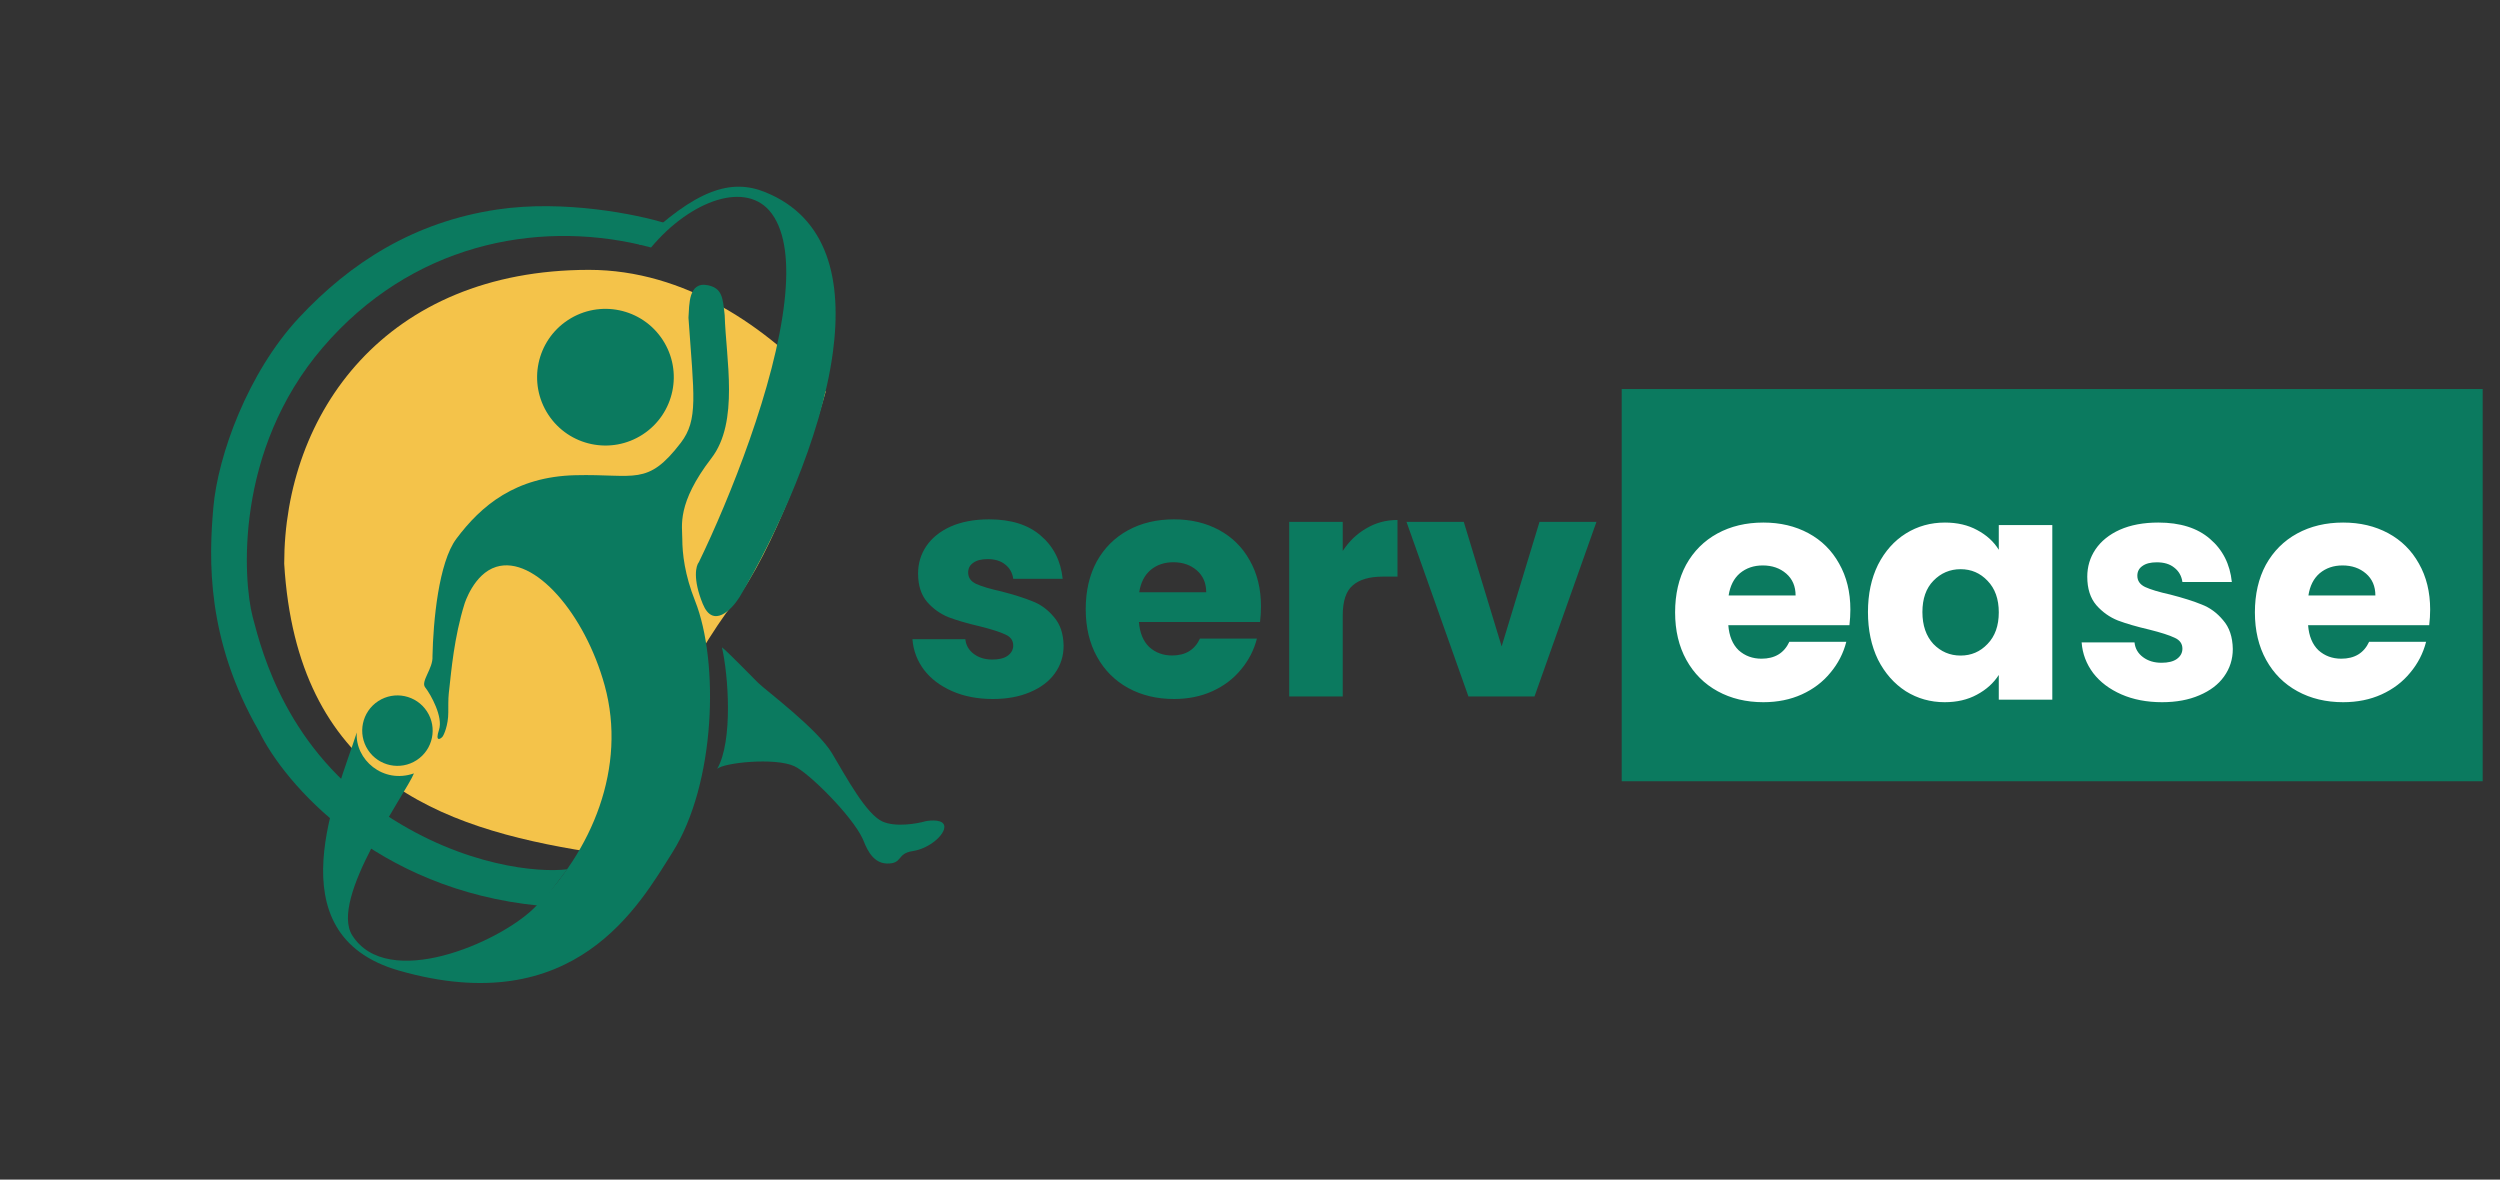 <svg width="142" height="67" viewBox="0 0 142 67" fill="none" xmlns="http://www.w3.org/2000/svg">
<rect x="0" y="0" width="142" height="67" fill="#333333" stroke="none"/>
<path d="M56.396 39.703C55.531 39.703 54.76 39.555 54.085 39.258C53.409 38.962 52.876 38.559 52.485 38.05C52.094 37.528 51.875 36.947 51.827 36.308H54.831C54.867 36.651 55.027 36.93 55.312 37.143C55.596 37.356 55.946 37.463 56.36 37.463C56.739 37.463 57.03 37.392 57.231 37.25C57.445 37.096 57.551 36.9 57.551 36.663C57.551 36.379 57.403 36.171 57.107 36.041C56.811 35.899 56.331 35.745 55.667 35.579C54.956 35.413 54.363 35.241 53.889 35.063C53.415 34.874 53.006 34.583 52.663 34.192C52.319 33.789 52.147 33.25 52.147 32.575C52.147 32.006 52.301 31.49 52.609 31.028C52.929 30.554 53.392 30.181 53.996 29.908C54.612 29.636 55.341 29.499 56.182 29.499C57.427 29.499 58.405 29.807 59.116 30.424C59.839 31.04 60.253 31.858 60.36 32.877H57.551C57.504 32.533 57.35 32.261 57.089 32.059C56.84 31.858 56.508 31.757 56.094 31.757C55.738 31.757 55.465 31.828 55.276 31.97C55.086 32.1 54.992 32.284 54.992 32.521C54.992 32.806 55.14 33.019 55.436 33.161C55.744 33.303 56.218 33.446 56.858 33.588C57.593 33.777 58.191 33.967 58.653 34.157C59.116 34.334 59.519 34.631 59.862 35.045C60.218 35.448 60.401 35.993 60.413 36.681C60.413 37.262 60.247 37.783 59.916 38.245C59.596 38.696 59.127 39.051 58.511 39.312C57.907 39.572 57.202 39.703 56.396 39.703ZM71.624 34.441C71.624 34.725 71.606 35.022 71.57 35.33H64.691C64.738 35.946 64.934 36.42 65.277 36.752C65.633 37.072 66.065 37.232 66.575 37.232C67.333 37.232 67.861 36.912 68.157 36.272H71.392C71.227 36.924 70.924 37.51 70.486 38.032C70.059 38.553 69.52 38.962 68.868 39.258C68.216 39.555 67.487 39.703 66.682 39.703C65.71 39.703 64.845 39.495 64.086 39.081C63.328 38.666 62.735 38.073 62.309 37.303C61.882 36.533 61.669 35.632 61.669 34.601C61.669 33.57 61.876 32.669 62.291 31.899C62.718 31.129 63.31 30.536 64.069 30.121C64.827 29.707 65.698 29.499 66.682 29.499C67.641 29.499 68.495 29.701 69.241 30.104C69.988 30.506 70.569 31.081 70.984 31.828C71.41 32.575 71.624 33.446 71.624 34.441ZM68.513 33.641C68.513 33.12 68.335 32.705 67.979 32.397C67.624 32.089 67.179 31.935 66.646 31.935C66.136 31.935 65.704 32.083 65.348 32.379C65.005 32.675 64.791 33.096 64.708 33.641H68.513ZM76.267 31.295C76.622 30.75 77.067 30.323 77.6 30.015C78.133 29.695 78.726 29.535 79.378 29.535V32.752H78.542C77.784 32.752 77.215 32.918 76.836 33.25C76.457 33.57 76.267 34.139 76.267 34.957V39.561H73.227V29.641H76.267V31.295ZM85.293 36.716L87.444 29.641H90.679L87.159 39.561H83.408L79.889 29.641H83.142L85.293 36.716Z" fill="#0B7A5F"/>
<rect width="48.903" height="22.278" transform="translate(92.113 22.097)" fill="#0B7A5F"/>
<path d="M105.101 34.623C105.101 34.907 105.083 35.204 105.048 35.512H98.168C98.216 36.128 98.411 36.602 98.755 36.934C99.111 37.254 99.543 37.414 100.053 37.414C100.811 37.414 101.338 37.094 101.635 36.454H104.87C104.704 37.106 104.402 37.693 103.963 38.214C103.537 38.735 102.998 39.144 102.346 39.441C101.694 39.737 100.965 39.885 100.159 39.885C99.188 39.885 98.322 39.678 97.564 39.263C96.805 38.848 96.213 38.255 95.786 37.485C95.36 36.715 95.146 35.814 95.146 34.783C95.146 33.752 95.354 32.851 95.769 32.081C96.195 31.311 96.788 30.718 97.546 30.303C98.305 29.889 99.176 29.681 100.159 29.681C101.119 29.681 101.972 29.883 102.719 30.286C103.466 30.689 104.046 31.263 104.461 32.01C104.888 32.757 105.101 33.628 105.101 34.623ZM101.99 33.823C101.99 33.302 101.812 32.887 101.457 32.579C101.101 32.271 100.657 32.117 100.124 32.117C99.614 32.117 99.182 32.265 98.826 32.561C98.482 32.857 98.269 33.278 98.186 33.823H101.99ZM106.1 34.765C106.1 33.746 106.29 32.851 106.669 32.081C107.06 31.311 107.588 30.718 108.251 30.303C108.915 29.889 109.656 29.681 110.473 29.681C111.173 29.681 111.783 29.823 112.304 30.108C112.838 30.392 113.247 30.765 113.531 31.228V29.823H116.571V39.743H113.531V38.338C113.235 38.8 112.82 39.174 112.287 39.458C111.765 39.743 111.155 39.885 110.456 39.885C109.65 39.885 108.915 39.678 108.251 39.263C107.588 38.836 107.06 38.238 106.669 37.467C106.29 36.685 106.1 35.784 106.1 34.765ZM113.531 34.783C113.531 34.025 113.318 33.426 112.891 32.988C112.476 32.549 111.967 32.33 111.362 32.33C110.758 32.33 110.242 32.549 109.816 32.988C109.401 33.414 109.193 34.007 109.193 34.765C109.193 35.524 109.401 36.128 109.816 36.578C110.242 37.017 110.758 37.236 111.362 37.236C111.967 37.236 112.476 37.017 112.891 36.578C113.318 36.14 113.531 35.541 113.531 34.783ZM122.805 39.885C121.94 39.885 121.17 39.737 120.494 39.441C119.819 39.144 119.285 38.741 118.894 38.232C118.503 37.71 118.284 37.13 118.237 36.49H121.241C121.276 36.833 121.436 37.112 121.721 37.325C122.005 37.538 122.355 37.645 122.77 37.645C123.149 37.645 123.439 37.574 123.641 37.432C123.854 37.278 123.961 37.082 123.961 36.845C123.961 36.561 123.812 36.353 123.516 36.223C123.22 36.081 122.74 35.927 122.076 35.761C121.365 35.595 120.773 35.423 120.299 35.245C119.825 35.056 119.416 34.765 119.072 34.374C118.728 33.971 118.557 33.432 118.557 32.757C118.557 32.188 118.711 31.672 119.019 31.21C119.339 30.736 119.801 30.363 120.405 30.09C121.022 29.817 121.75 29.681 122.592 29.681C123.836 29.681 124.814 29.989 125.525 30.606C126.248 31.222 126.663 32.039 126.769 33.059H123.961C123.913 32.715 123.759 32.443 123.498 32.241C123.25 32.039 122.918 31.939 122.503 31.939C122.147 31.939 121.875 32.01 121.685 32.152C121.496 32.282 121.401 32.466 121.401 32.703C121.401 32.988 121.549 33.201 121.845 33.343C122.153 33.485 122.627 33.628 123.267 33.77C124.002 33.959 124.601 34.149 125.063 34.339C125.525 34.516 125.928 34.813 126.272 35.227C126.627 35.63 126.811 36.175 126.823 36.863C126.823 37.444 126.657 37.965 126.325 38.427C126.005 38.878 125.537 39.233 124.921 39.494C124.316 39.755 123.611 39.885 122.805 39.885ZM138.033 34.623C138.033 34.907 138.015 35.204 137.979 35.512H131.1C131.147 36.128 131.343 36.602 131.687 36.934C132.042 37.254 132.475 37.414 132.984 37.414C133.743 37.414 134.27 37.094 134.566 36.454H137.802C137.636 37.106 137.334 37.693 136.895 38.214C136.468 38.735 135.929 39.144 135.277 39.441C134.626 39.737 133.897 39.885 133.091 39.885C132.119 39.885 131.254 39.678 130.496 39.263C129.737 38.848 129.145 38.255 128.718 37.485C128.291 36.715 128.078 35.814 128.078 34.783C128.078 33.752 128.285 32.851 128.7 32.081C129.127 31.311 129.719 30.718 130.478 30.303C131.236 29.889 132.107 29.681 133.091 29.681C134.051 29.681 134.904 29.883 135.651 30.286C136.397 30.689 136.978 31.263 137.393 32.01C137.819 32.757 138.033 33.628 138.033 34.623ZM134.922 33.823C134.922 33.302 134.744 32.887 134.389 32.579C134.033 32.271 133.589 32.117 133.055 32.117C132.546 32.117 132.113 32.265 131.758 32.561C131.414 32.857 131.201 33.278 131.118 33.823H134.922Z" fill="white"/>
<path d="M33.458 15.328C21.911 15.328 16.143 23.465 16.143 32.019C16.866 44.061 24.848 47.022 33.458 48.382C36.176 43.674 39.356 37.207 41.665 34.258C43.974 31.309 46.117 25.02 46.9 22.244C43.599 18.553 38.874 15.328 33.458 15.328Z" fill="#F4C34A"/>
<circle cx="3.882" cy="3.882" r="3.882" transform="matrix(-0.837 0.547 0.547 0.837 35.515 16.052)" fill="#0B7A5F"/>
<circle cx="2.001" cy="2.001" r="2.001" transform="matrix(-0.837 0.547 0.547 0.837 23.155 38.731)" fill="#0B7A5F"/>
<path d="M32.676 26.992C29.275 27.076 27.333 28.718 25.924 30.598C24.91 31.951 24.605 35.308 24.565 37.283C24.608 37.963 23.884 38.704 24.147 39.038C24.476 39.455 25.177 40.727 24.937 41.45C24.696 42.174 25.024 41.977 25.134 41.845C25.205 41.76 25.463 41.209 25.463 40.464C25.463 39.63 25.463 39.608 25.529 39.038C25.624 38.209 25.792 36.187 26.384 34.3C26.384 34.3 26.906 32.591 28.185 32.197C30.354 31.527 33.226 34.869 34.345 38.932C35.621 43.565 33.64 48.377 30.293 51.619C28.296 53.553 22.019 56.281 20.01 53.133C18.686 51.057 23.071 45.045 23.511 43.929C21.756 44.543 20.155 43.139 20.265 41.604C19.214 44.937 15.476 53.061 22.648 55.125C32.676 58.01 36.325 51.368 38.184 48.433C40.662 44.519 40.852 37.575 39.478 34.125C38.896 32.662 38.754 31.454 38.754 30.598C38.754 29.872 38.429 28.6 40.411 26.021C41.996 23.957 41.233 20.373 41.163 17.913C41.057 16.951 41.037 16.38 40.224 16.205C39.09 15.961 39.156 17.311 39.105 18.048C39.413 22.478 39.676 23.838 38.667 25.154C36.762 27.639 36.077 26.908 32.676 26.992Z" fill="#0B7A5F"/>
<path d="M47.306 20.025C47.856 15.945 47.053 12.356 43.448 10.908C41.539 10.141 39.549 10.723 36.288 13.882L36.979 14.058C39.217 11.379 42.431 10.206 43.84 12.139C44.632 13.225 44.793 14.993 44.565 17.073C44.037 21.886 41.424 28.368 39.698 31.927C39.529 32.126 39.338 32.879 39.917 34.3C40.496 35.721 41.548 34.641 42.002 33.923C44.059 30.468 46.648 24.897 47.306 20.025Z" fill="#0B7A5F"/>
<path d="M47.264 42.795C46.441 41.411 43.512 39.222 43.071 38.795C42.866 38.596 41.311 36.991 41.005 36.766C41.367 38.317 41.648 42.095 40.732 43.678C41.065 43.324 44 43.012 45.11 43.515C45.937 43.89 48.383 46.32 49.002 47.645C49.139 47.939 49.456 49.026 50.373 49.048C51.291 49.07 50.91 48.48 51.845 48.341C52.779 48.202 53.688 47.411 53.638 46.929C53.598 46.544 52.913 46.579 52.576 46.645C52.067 46.79 50.866 46.997 50.126 46.663C49.201 46.247 48.088 44.179 47.264 42.795Z" fill="#0B7A5F"/>
<path d="M28.249 11.899C32.051 11.333 36.183 12.178 37.773 12.671L36.382 13.907C30.386 12.508 23.345 13.887 18.329 19.742C13.313 25.598 13.803 32.923 14.352 35.041C14.903 37.16 16.333 42.592 21.919 46.285C26.388 49.24 30.648 49.576 32.219 49.374L30.654 51.444C21.311 50.541 16.139 44.473 14.722 41.552C11.704 36.323 11.86 31.745 12.12 28.809C12.379 25.873 14.07 21.174 16.975 18.054C19.881 14.934 23.497 12.607 28.249 11.899Z" fill="#0B7A5F"/>
</svg>
